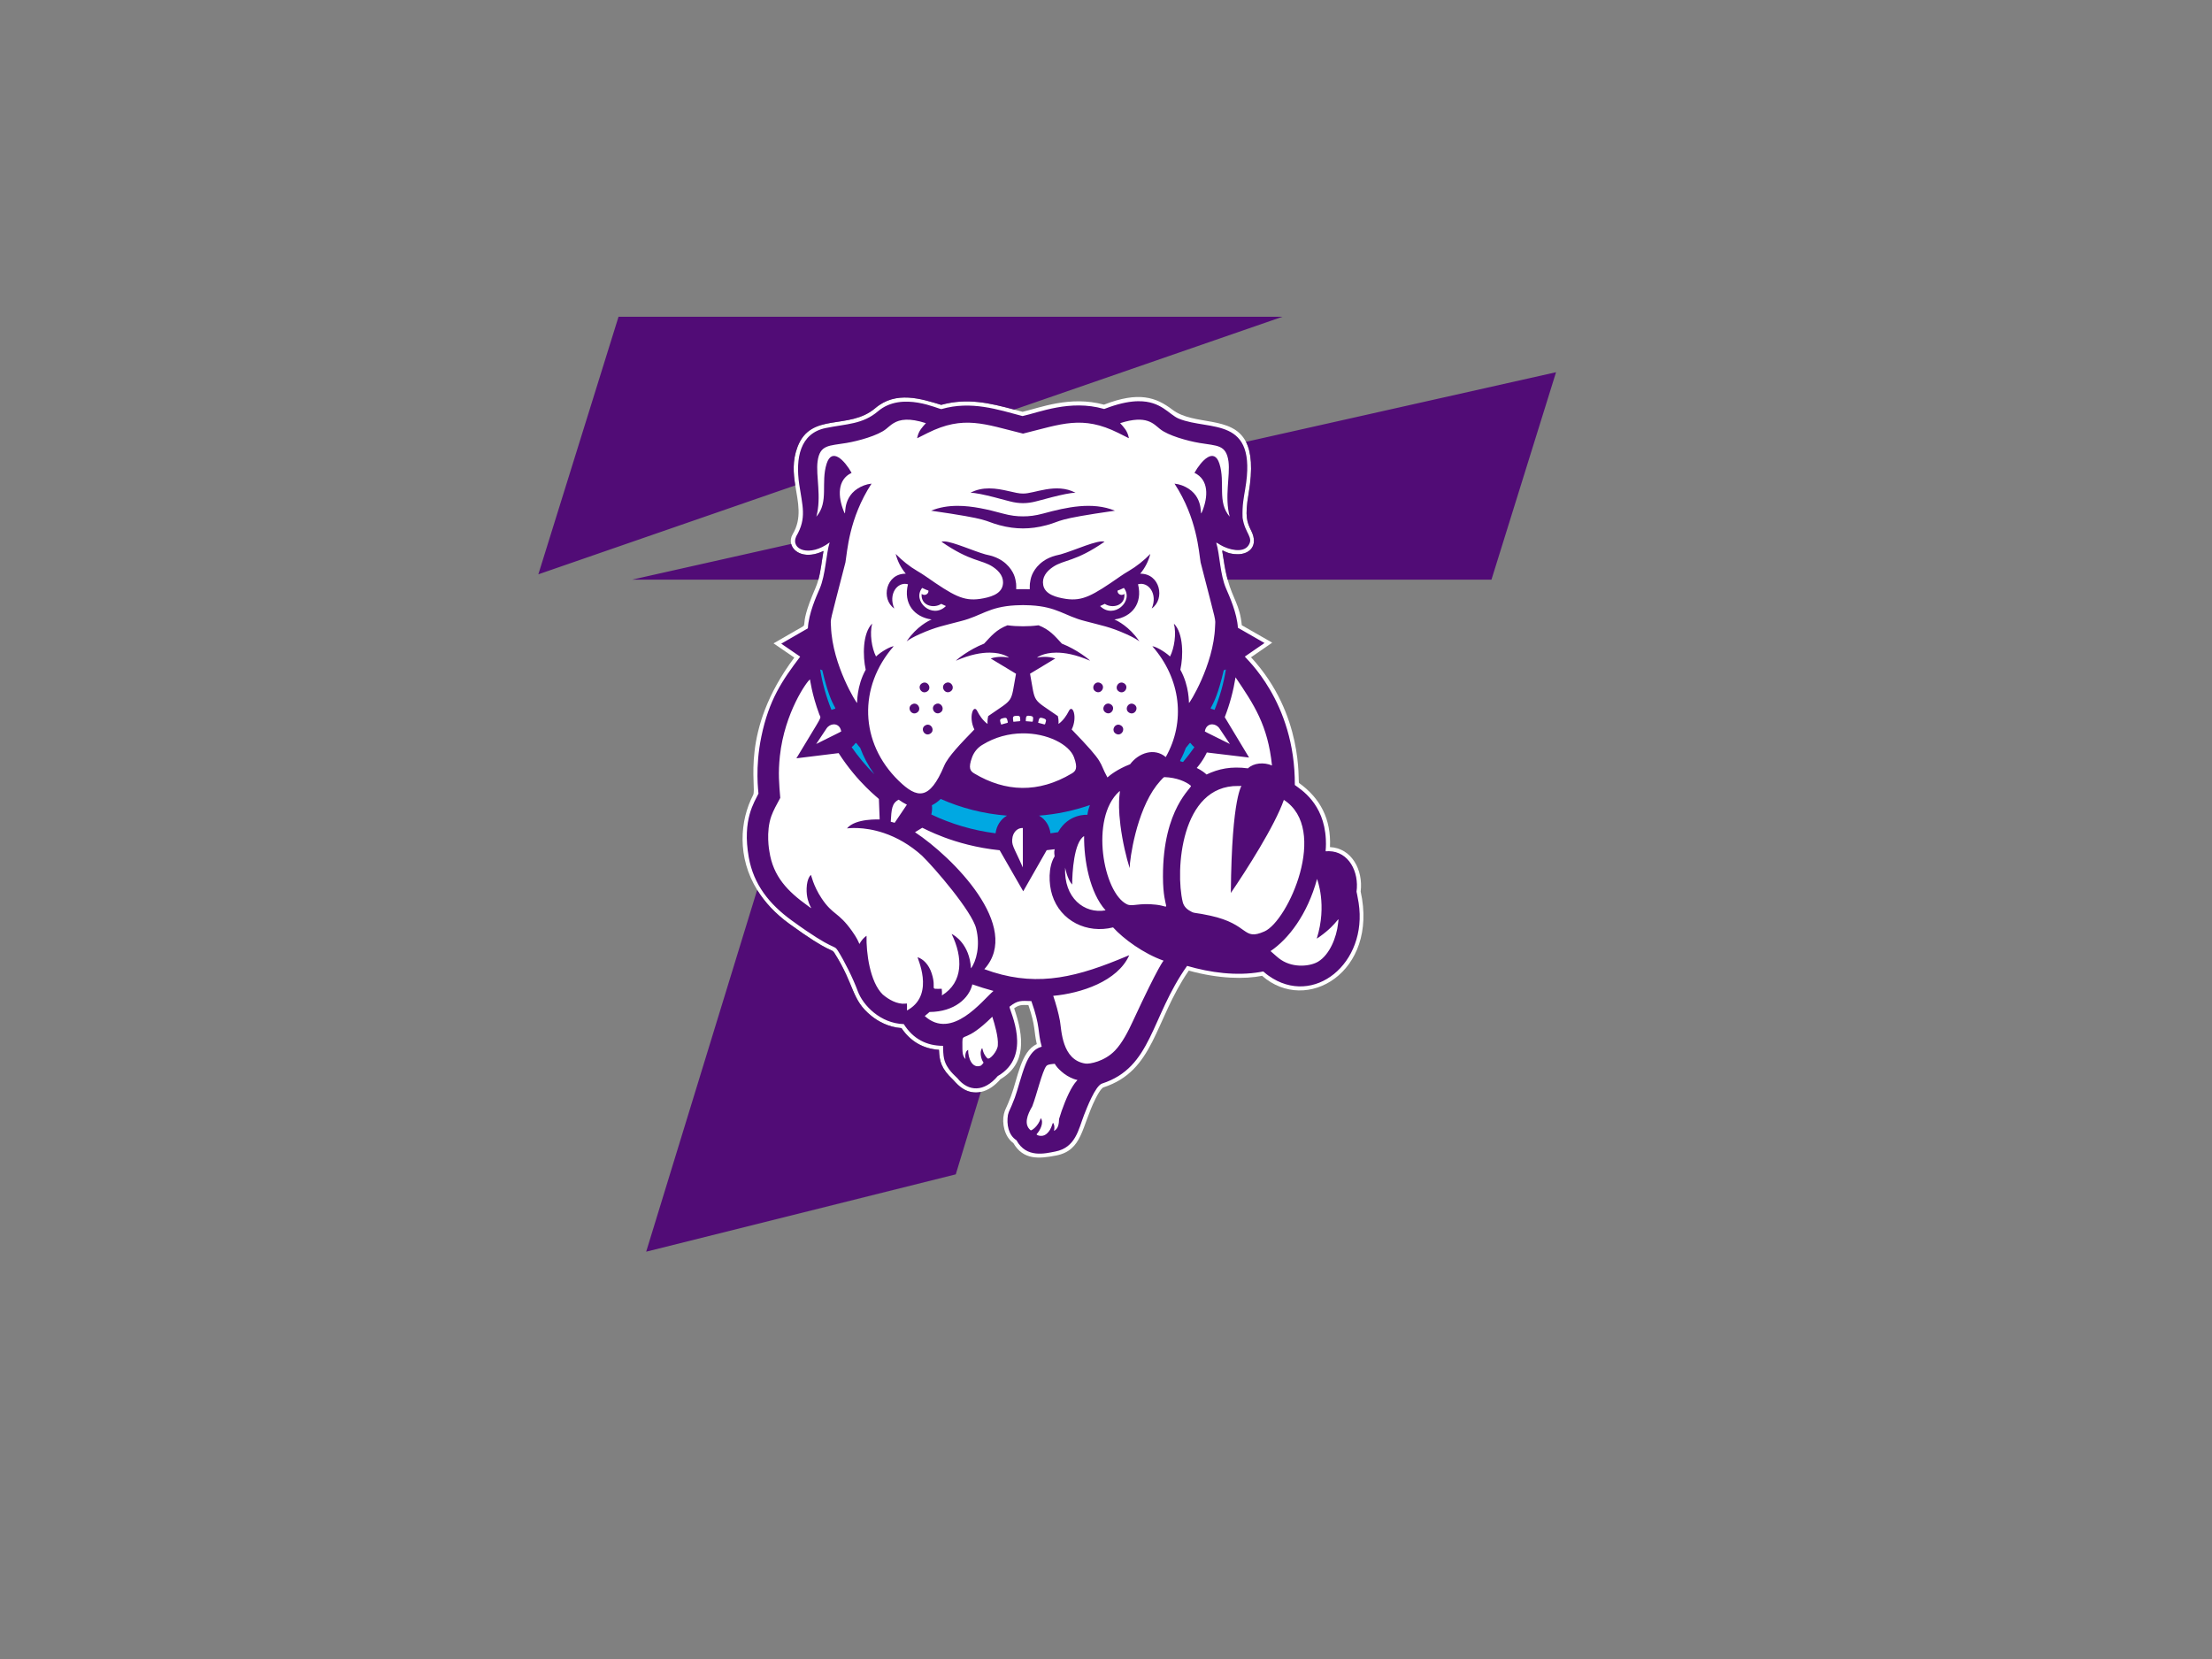 <svg clip-rule="evenodd" fill-rule="evenodd" stroke-linejoin="round" stroke-miterlimit="1.414" viewBox="0 0 8 6" xmlns="http://www.w3.org/2000/svg"><rect x="0" y="0" width="8" height="6" fill="#808080" stroke="none"/><g fill-rule="nonzero" transform="matrix(.015 0 0 -.015 -1.627 5.96)"><path d="m436.538 182.379c.636 5.242-2.191 10.46-7.402 10.714.32 6.799-2.383 11.816-7.463 15.456-.331.239 1.27 16.415-11.573 30.311 1.545 1.066 3.574 2.463 5.109 3.521-2.544 1.458-4.788 2.744-7.332 4.201-.5 4.994-2.107 6.204-3.415 10.997-.352 1.289-.683 2.838-.964 4.791-.585 4.069-.839 1.336 3.435 1.336 2.746 0 5.011 2.007 3.241 5.601-1.041 2.115-1.615 3.416-.667 8.972 1.052 6.16.651 10.029-.629 12.529-3.309 6.459-12.5 3.766-17.75 7.76-3.945 3.001-8.12 4.456-16.482 1.199-8.132 2.232-15.551-.786-19.623-1.727-.679.179-1.35.361-2.017.539-5.855 1.564-11.3 2.885-17.602 1.14-4.822 1.466-10.898 3.46-15.884-.782-6.419-5.462-15.528-.832-18.768-9.364-1.263-3.325-.999-6.369-.538-9.267.649-4.087 1.686-7.885-.625-11.773-.459-.772-.56-1.593-.365-2.342.564-2.152 3.597-3.699 7.796-1.698-.449-2.596-.644-4.787-1.234-6.912-.194-.699-.43-1.39-.732-2.087-4.807-11.066-.696-7.867-4.664-10.157-1.853-1.068-3.506-2.022-5.417-3.124 1.634-1.119.523-.359 5.008-3.431-13.292-17.751-8.937-31.23-9.931-33.14-3.188-6.122-3.937-14.966 1.016-22.94 1.776-2.861 4.287-5.609 7.682-8.08 10.144-7.381 10.159-5.883 10.879-7.014 5.013-7.88 4.016-11.269 8.951-15.227 1.53-1.227 4-2.696 7.239-2.93 2.188-3.219 5.229-4.975 9.051-5.23.099-2.753.53-4.528 3.377-7.202.645-.606 2.34-3.085 5.524-3.085.404 0 .797.044 1.179.122 1.851.375 3.457 1.593 4.724 3.062 6.306 3.736 5.684 10.179 3.315 17.105 1.203.858 1.823.831 3.434.779 1.775-5.191 1.304-6.359 2.029-9.416-3.868-1.762-4.61-8.274-6.233-12.562-1.231-3.225-1.378-2.971-1.695-4.271-.523-2.159.083-5.48 2.275-7.031 2.387-4.109 6.169-3.799 10.301-2.996 6.42 1.248 6.102 6.912 9.514 13.715 1.205 2.404 1.812 2.68 1.863 2.7 12.385 4.009 12.262 16.005 20.615 28.17 7.265-2.015 13.565-2.085 17.679-1.257 10.71-9.401 28.068.887 23.767 20.326" fill="#fff"/><g transform="matrix(.75 0 0 -.75 237.434 322.214)"><path d="m26.89 1.666-25.781 82.807 82.597-28.59c-.614-3.864-.967-7.921.716-12.354 4.32-11.375 16.467-5.202 25.025-12.484 6.649-5.657 14.749-2.999 21.178-1.045 8.404-2.326 15.662-.565 23.468 1.52l86.244-29.85-213.45-.002zm301.39 17.834-99.688 22.38c1.708 3.333 2.242 8.492.839 16.706-1.264 7.407-.497 9.141.89 11.962 2.36 4.791-.659 7.466-4.322 7.466-5.698 0-5.361-3.643-4.58 1.783.375 2.603.817 4.668 1.285 6.388l84.812.001 20.763-66.687zm-134.291 9.322c-2.456.027-5.455.55-9.205 1.85-2.098.728-1.64.695-1.949.602-10.796-3.067-20.815 1.184-26.071 2.322-7.959-2.096-16.476-4.999-26.056-2.249-.694.213-12.611-5.926-20.401.701-4.967 4.226-9.97 4.006-16.81 5.395-8.317 1.69-9.738 9.745-8.52 18.11.994 6.811 2.512 10.853-.966 16.701-1.955 4.346 4.37 6.772 10.75 1.966-1.139 3.548-1.297 10.436-3.198 14.837-1.065 2.469-3.572 7.992-3.804 12.774-5.045 2.91-3.314 1.91-8.562 4.938l6.09 4.169c-5.876 7.761-10.042 13.959-12.469 25.617-2.117 10.172-.944 17.794-.944 18.405-1.219 2.644-5.299 8.249-3.118 20.493 1.559 8.759 6.611 15.06 13.777 20.273 14.042 10.216 13.477 7.565 14.843 9.711 2.08 3.271 4.916 8.932 6.417 13.024 1.698 4.625 7.316 10.388 14.792 10.607 3.004 4.76 7.309 6.976 12.621 6.983.022 1.344.068 2.964.332 4.114.755 3.465 3.807 5.708 4.28 6.294 3.594 4.47 8.655 4.454 12.978-.688 11.322-6.499 3.775-20.984 3.773-22.289 2.668-2.147 3.743-1.908 7.034-1.82 2.985 8.419 1.932 9.662 3.32 14.613 0 .344-2.866-.088-5.215 5.815-1.384 3.486-2.574 8.388-3.426 10.634-1.666 4.37-1.827 3.963-2.209 5.54-.486 3.007.143 6.491 2.746 8.142 3.182 5.845 9.208 4.257 12.487 3.62 6.538-1.272 7.428-7.082 9.239-11.746.881-2.235 3.613-9.364 5.76-10.094 16.122-5.21 15.567-21.192 27.364-37.837 7.453 2.169 15.854 3.31 23.596 1.957 1.409-.247.39-.369 2.627 1.219 14.445 10.242 31.947-3.969 28.92-23.472-.31-2.022-.674-3.489-.674-3.556.862-6.363-2.461-12.906-8.881-13.026-1.709-.029-.761.869-.983-3.8-.569-11.691-8.168-16.079-9.97-17.469.161-26.925-16.076-40.954-16.077-41.288l6.334-4.365-8.559-4.904c-.287-4.74-2.741-10.152-3.793-12.588-1.996-4.623-1.975-10.866-3.171-14.754.258.001.716.361 1.397.76 2.584 1.516 7.175 2.655 8.901.205 1.886-2.684-1.044-3.804-1.827-8.975-.149-4.198.393-6.424.84-9.216 4.089-23.816-11.424-18.57-21.363-22.659-3.15-1.295-5.628-5.679-12.996-5.597zm-74.635 5.938h.001c1.619-.046 3.671.255 6.349 1.118-1.119 1.261-2.334 2.415-2.776 4.635-.06.303-.556.467 3.34-1.48 11.592-5.776 18.199-2.869 30.657.206h.001c12.459-3.075 19.064-5.982 30.656-.206 3.895 1.947 3.4 1.783 3.339 1.48-.441-2.22-1.654-3.374-2.775-4.635 8.571-2.762 10.725.24 12.822 1.883 2.603 2.111 8.85 3.833 12.694 4.481 5.661.962 8.576.485 9.316 5.951.593 4.606-1.33 11.409.394 17.747-4.13-4.738-1.341-10.886-3.315-17.049-1.703-5.308-5.765-1.044-8.018 2.958 4.664 2.227 4.429 7.692 2.469 12.468-1.021 2.48.994-3.915-4.382-7.383-1.282-.827-2.775-1.427-4.499-1.613 7.302 11.187 7.802 21.95 8.391 25.326 5.337 20.816 4.748 17.653 4.642 20.663-.442 12.394-8.407 24.986-8.385 24.496-.065.109.188-5.342-2.776-10.66.959-4.238 1.057-11.703-2.075-14.829.859 3.203.127 7.922-1.236 10.574-1.857-1.719-4.66-3.216-5.692-3.299 9.214 10.529 10.733 24.262 4.316 35.629-3.66-3.1-8.739-1.34-11.458 2.308-4.174 1.607-6.595 3.61-7.297 4.246-2.997-5.438-.38-3.949-11.486-15.42 1.988-4.031.242-8.476-.984-5.815-.619 1.232-1.719 2.943-3.256 4.036 0 0 .113-1.25-.205-2.52-8.516-5.924-7.138-3.812-8.945-13.628l8.118-4.895c-1.183-.397-2.369-.519-3.364-.524-1.43.001-2.444.242-2.444.242s.013-.007.034-.025c-.078.016-.121.025-.121.025s1.931-1.581 6.171-1.598c2.67-.024 6.269.574 10.894 2.596-.23-.356-4.182-3.577-9.051-5.489-2.361-2.533-3.909-4.485-7.504-5.897-1.858.24-3.351.309-4.586.304h-.83c-1.235.005-2.727-.064-4.585-.304-3.595 1.412-5.142 3.364-7.504 5.897-4.869 1.912-8.822 5.133-9.051 5.489 4.624-2.022 8.224-2.62 10.894-2.596 4.239.017 6.171 1.598 6.171 1.598s-.043-.009-.121-.025c.021.017.034.025.034.025s-1.016-.241-2.446-.242c-.995.005-2.179.127-3.362.524l8.138 4.907c-1.803 9.802-.429 7.694-8.942 13.616-.318 1.27-.206 2.52-.206 2.52-1.536-1.092-2.636-2.804-3.255-4.036-1.225-2.66-2.972 1.784-.984 5.815-4.388 4.532-8.446 8.692-9.713 11.698-4.691 11.134-8.635 10.617-14.634 4.772-12.602-12.285-12.975-30.21-1.579-43.233-1.033.083-3.835 1.58-5.691 3.299-1.363-2.652-2.096-7.37-1.236-10.574-3.134 3.126-3.034 10.592-2.076 14.83-2.965 5.317-2.713 10.768-2.777 10.659.022.491-7.942-12.101-8.385-24.496-.106-3.01-.696.153 4.643-20.663.587-3.375 1.089-14.138 8.391-25.326-1.724.186-3.217.787-4.499 1.613-5.376 3.469-3.361 9.864-4.382 7.383-1.96-4.776-2.196-10.241 2.468-12.468h.001c-2.254-4.001-6.316-8.266-8.018-2.958-1.973 6.164.816 12.311-3.316 17.05 1.725-6.338-.198-13.142.397-17.748.739-5.466 3.653-4.989 9.314-5.95 3.844-.649 10.092-2.37 12.695-4.481 1.443-1.13 2.91-2.902 6.472-3.002zm26.683 22.089c-1.994-.002-4.044.356-6.008 1.409 3.086-.047 12.652 2.845 12.701 2.765 1.484.389 2.853.57 4.188.571 1.336-.001 2.704-.182 4.187-.571.049.08 9.614-2.812 12.702-2.765-6.286-3.371-13.44.381-16.889.246-2.371.093-6.493-1.652-10.881-1.655zm-10.186 5.613c-2.911.005-5.77.444-8.485 1.556 19.676 2.833 16.606 3.19 21.921 4.641 2.798.763 5.337 1.056 7.63 1.057h.001c2.292 0 4.833-.294 7.629-1.057 5.315-1.451 2.246-1.808 21.922-4.641-7.24-2.967-15.501-1.139-23.061.916-2.454.669-4.542.921-6.49.905h-.001c-1.948.016-4.037-.236-6.491-.905-4.725-1.284-9.724-2.48-14.576-2.472zm-4.132 11.434c-.413-.027-.755.002-1.011.099 9.426 6.544 12.971 5.668 16.601 8.124 2.088 1.412 3.57 3.332 3.108 5.81-.566 3.037-4.236 3.96-7.306 4.446-5.365.771-8.528-1.02-17.469-7.247-.886-.616-1.799-1.192-2.732-1.734-2.466-1.438-4.885-3.378-6.924-5.478.626 2.379 1.654 4.445 3.248 6.354-6.423-.07-8.066 8.176-3.702 11.183-1.983-4.596.952-8.705 4.405-7.792-1.537 6.217 1.983 10.536 7.606 11.331-.965.381-4.811 2.308-7.89 6.825-.45.66-.043-.284 4.042-2.109 5.403-2.416 7.826-2.732 13.288-4.204 6.612-1.671 8.888-4.596 17.477-5.061.866-.047 1.683-.072 2.457-.077h.001c.776.005 1.592.03 2.459.077 8.588.465 10.863 3.39 17.475 5.061 5.463 1.472 7.885 1.788 13.289 4.204 4.084 1.825 4.491 2.769 4.041 2.109-3.08-4.516-6.926-6.443-7.889-6.825 5.622-.795 9.142-5.114 7.606-11.331 3.452-.912 6.389 3.196 4.406 7.792 4.364-3.007 2.719-11.253-3.704-11.183 1.594-1.909 2.623-3.975 3.25-6.354-2.04 2.1-4.46 4.04-6.927 5.478-.932.542-1.845 1.118-2.73 1.734-8.941 6.228-12.105 8.018-17.468 7.247-3.07-.486-6.74-1.409-7.307-4.446-.462-2.478 1.02-4.398 3.107-5.81 3.629-2.456 7.177-1.581 16.603-8.124-2.047-.774-9.689 2.816-14.109 4.064-.254.072-.511.13-.77.185-5.274 1.102-7.565 4.363-8.425 6.388-.415.977-.62 2.194-.687 2.799-.048.432-.04.84-.04 1.828-.897-.022-1.609-.023-2.18-.016h-.001c-.571-.007-1.282-.006-2.179.016 0-.988.007-1.396-.039-1.828-.069-.605-.274-1.822-.69-2.799-.858-2.025-3.148-5.286-8.423-6.388-.26-.055-.517-.113-.773-.185-3.866-1.092-10.201-3.978-13.095-4.163zm-49.33.807-51.132 11.478 59.88.001c.786-2.834 1.048-5.754 1.647-9.215-5.599 2.667-9.645.605-10.396-2.264zm42.11 14.142c.683.368 1.744.773 2.015.855.136.946-.888 1.659-1.805 1.287-.418-.167-.362-.384-.387-.053-.227 3.58 3.83 4.657 6.306 3.033.016.009 1.491.699 1.508.706-4.404 4.378-10.979-1.641-7.637-5.828zm64.84 0c3.342 4.187-3.233 10.205-7.638 5.828.018-.007 1.491-.697 1.508-.706 2.475 1.624 6.532.547 6.305-3.033-.024-.331.033-.114-.385.053-.918.372-1.941-.341-1.805-1.287.271-.082 1.331-.487 2.015-.855zm35.904 28.742c5.905 8.745 10.376 15.327 11.719 28.339-2.592-1.114-5.886-.836-7.733.922-5.425-.716-9.422.138-13.313 1.98-1.408-1.331-3.149-2.098-3.149-2.098 2.22-2.567 3.245-4.985 3.245-4.985l13.583 1.629-7.82-12.978c1.647-4.232 2.784-8.55 3.468-12.809zm-136.817.639c.054.056.558 4.688 3.022 11.32.573 1.543 1.403-.6-7.385 14.073.528-.066 8.047-.988 13.579-1.667 6.212 9.657 12.947 14.582 12.947 14.759.268 7.077.264 6.576.218 6.565.015.045-7.694-.464-10.483 2.878.093 0 5.137-.78 11.845 1.477 4.268 1.435 8.449 3.845 12.264 7.279 4.012 3.871 16.129 17.979 17.419 23.426 1.404 5.547.015 10.594-1.667 12.813-.439-7.794-5.328-10.613-6.047-10.985-.121-.082-.173-.084-.131.001 3.592 7.397 3.774 15.428-3.171 19.689 0-.022.118-.735-.049-2.136-4.326.02-1.48.44-3.232-4.975-.937-2.889-2.742-4.577-4.495-5.175-.399-.136 5.641 11.605-2.868 16.787-.745.454-.569.412-.564-.306-.004-2.054.038-1.597-.555-1.546-2.626.213-5.255-1.26-7.253-2.957-4.138-4.032-5.345-13.501-5.199-18.853-.034 0-1.021.62-1.838 1.857-.928 1.399.322 1.019-2.85-3.417-4.467-6.265-6.11-5.014-9.773-10.513-2.681-4.032-3.406-7.706-3.389-7.465-.061-.09-1.3.925-1.413 4.269-.194 5.681 3.115 7.576.377 5.612-6.416-4.599-11.146-9.37-12.351-17.513 0 .02-1.217-6.243.646-11.372.674-1.849 1.642-3.565 2.854-5.81-.374-4.547-.717-7.949-.122-13.459 1.518-14.054 8.819-24.185 9.66-24.607 0-.037.002-.052.005-.049zm44.468 1.003c-.3-.021-.624.054-.95.261-1.742 1.101-.075 3.732 1.665 2.632 1.415-.895.581-2.8-.715-2.893zm48.059 0c-1.296.093-2.13 1.998-.715 2.893 1.74 1.1 3.406-1.531 1.664-2.632-.327-.207-.649-.282-.949-.261zm-55.58.025c-.299-.022-.623.053-.949.259-1.742 1.102-.076 3.732 1.664 2.632 1.416-.895.581-2.798-.715-2.891zm63.1 0c-1.296.093-2.131 1.996-.715 2.891 1.739 1.1 3.405-1.53 1.663-2.632-.326-.206-.649-.281-.948-.259zm-79.78.075c-.004.013-.007.018-.009.037.026-.063.019-.061.009-.037zm96.455 0c-.011-.024-.018-.026.006.037 0-.019-.002-.024-.006-.037zm-75.506 6.683c-.299-.021-.622.054-.948.261-1.742 1.101-.076 3.731 1.663 2.632 1.416-.895.581-2.8-.715-2.893zm54.555 0c-1.296.093-2.131 1.998-.715 2.893 1.74 1.099 3.407-1.531 1.664-2.632-.326-.207-.65-.282-.949-.261zm-62.074.024c-.299-.022-.622.054-.948.26-1.742 1.101-.077 3.731 1.663 2.632 1.415-.896.58-2.8-.715-2.892zm69.595 0c-1.295.092-2.13 1.996-.715 2.892 1.74 1.099 3.405-1.531 1.664-2.632-.327-.206-.65-.282-.949-.26zm-33.068 3.895c.672.047 1.635.05 1.518.862-.208 1.503.31.996-2.353.892.036-.917-.081-1.819.835-1.754zm-3.504.012c.443.006.819.133.836.645.061 1.517.479.928-2.159 1.29-.126-.91-.398-1.775.516-1.872.251-.026.541-.067.807-.063zm7.477.639c.087-.004.186.005.298.033.638.161 1.616.335 1.355 1.12-.47 1.445.132 1.034-2.49.459.172-.789.227-1.578.837-1.612zm-11.498.028c.332-.008.607.108.694.513.326 1.485.637.825-1.917 1.654-.285-.878-.703-1.677.186-1.935.315-.091.705-.224 1.037-.232zm-55.086 2.089c1.092-.04 2.141.641 2.42 2.191.031.177.759-.257-8.033 4.127 3.124-4.681 3.11-4.663 3.329-4.991.559-.83 1.435-1.297 2.284-1.327zm121.765 0c.849.03 1.723.497 2.283 1.327.218.327.206.31 3.33 4.99-8.792-4.383-8.064-3.949-8.033-4.126.279-1.55 1.327-2.231 2.419-2.191zm-91.403.096c-.299-.021-.622.054-.948.261-1.742 1.101-.076 3.731 1.663 2.631 1.416-.893.581-2.799-.715-2.892zm61.049 0c-1.295.093-2.13 1.999-.715 2.893 1.74 1.099 3.406-1.531 1.664-2.632-.327-.207-.65-.282-.949-.261zm-30.739 2.802c8.089-.097 15.079 3.601 16.586 7.666 1.344 3.624.544 4.489-.73 5.248-10.726 6.396-21.318 5.941-31.283 0-1.274-.759-2.073-1.624-.729-5.248.597-1.613 1.712-2.988 3.171-3.897 4.21-2.626 8.748-3.718 12.986-3.769zm45.651 14.067c3.906.125 6.955 1.431 8.52 2.776.65.561-9.033 7.044-8.972 29.218.034 11.942 3.391 9.678-2.192 9.023-5.572-.652-7.622.7-9.357-.117-7.63-3.593-12.037-27.684-2.528-36.278.762-.684-.756 1.578.401 10.833.665 5.294 1.934 10.593 2.976 13.791-.004-2.879 2.134-18.051 8.613-26.552.242-.318 2.16-2.706 2.539-2.694zm24.716 2.793c.39.014-3.067 2.505-3.348 34.452 4.922-7.205 14.15-21.604 17.046-29.927 14.642 9.436 1.314 38.943-6.216 42.278-7.165 3.172-4.72-2.279-17.448-5.058-4.72-1.03-4.873-.68-5.946-1.206-1.301-.636-2.497-1.543-2.902-3.177-2.419-10.067-.692-37.549 17.844-37.308.585.071.881-.057.971-.054zm-110.128 4.462c.892.641 1.778 1.183 2.638 1.606-3.124 4.625-1.441 2.131-3.932 5.826-.434-.13-.857-.246-1.257-.349.246-3.967.315-5.937 2.551-7.083zm7.575 9.028c.288 0 9.978 5.711 24.888 7.23 8.537 14.866 7.479 13.024 7.574 13.194.105-.184 2.811-4.929 7.538-13.215 1.591-.168 2.333-.306 2.593-.306-.121.415-.247.822-.037 2.288-2.099 3.4-1.926 8.818-.794 12.414 2.655 8.429 11.262 12.509 19.581 10.424 3.381 3.726 9.79 8.407 16.232 10.694.031.01-1.35 1.084-9.883 19.504-1.452 3.135-3.341 6.915-5.752 9.414-3.392 3.516-8.159 4.354-9.454 4.167-7.667-1.109-7.705-10.905-8.216-13.702-.486-2.668-1.315-5.601-2.166-8.075 8.92-.814 20.726-4.674 24.441-13.065 0-.021-.205.102-3.635 1.496-15.206 6.177-27.637 8.677-42.953 2.995 12.313-13.592-10.273-36.087-22.288-44.027zm32.341.075c0 13.382.008 12.634-.01 12.672-3.015-6.902-3.789-7.09-3.288-9.841.413-1.711 1.678-2.894 3.298-2.831zm19.692 2.604c-.079 7.672 1.788 18.196 6.908 23.869-6.877 1.209-13.46-4.024-13.007-13.738 0 0 .657 3.707 2.269 5.453-.016-3.741.567-13.676 3.83-15.584zm77.267 4.855c.026.005.081.03.143.06-.15.023-.171-.064-.143-.06zm-2.369 8.905c.001.239 3.303 8.255-.089 19.152-.028.087.359-.175.952-.599 6.346-4.526 6.236-7.376 5.881-4.199-.503 4.5-2.703 9.996-6.401 12.243-2.395 1.453-7.763 2.164-11.883-.543-1.15-.755-1.712-1.394-3.423-2.847 5.679-3.814 11.839-11.689 14.963-23.207zm-179.949 3.635-.104.065-35.63 116.145 99.529-24.866 8.051-26.48v-.001c-.512.103-1.036.162-1.573.162-4.246 0-6.506-3.306-7.367-4.115v-.001c-3.795-3.564-4.37-5.93-4.501-9.601-5.098-.34-9.151-2.681-12.069-6.974-4.32-.311-7.613-2.272-9.652-3.908-6.58-5.277-5.253-9.796-11.935-20.302-.96-1.507-.98.489-14.505-9.353-4.527-3.293-7.874-6.958-10.243-10.772zm69.121 30.274c2.211.771 4.536 1.502 6.797 2.107-3.612 3.093-13.346 15.97-22.094 8.075.332-.282-.009.009 1.542-1.308 8.058-.044 12.754-4.497 13.756-8.874zm6.416 10.4c.78 2.422 1.991 6.574 1.781 9.12.002 1.808-2.647 4.955-3.376 4.229-1.955-1.94-1.328-4.175-1.924-2.816-.548 1.252.033 3.213.565 3.991.149.216.342.188-.665 1.172-2.86 1.179-4.199-2.451-4.143-5.057-.899.376-1.032 1.913-.861 2.976-1.015-1.175-.997-1.868-.992-5.501.005-3.102.876.528 9.615-8.114zm20.016 15.131c.291.056.041.549 2.206 2.473 1.168 1.039 2.497 1.849 3.987 2.4h.001c1.764.652 1.326-.305-.298 2.252-1.758 2.762-3.536 7.482-4.441 10.604-.049 1.594-.254 3.155-1.644 3.843.213-.853.163-1.558-.016-2.057-.619-1.731-.185 1.373-2.57 3.163-1.358 1.02-3.298.185-2.963-.088 1.179-1.27 2.36-3.779 1.308-5.116-.814 2.666-3.019 4.075-3.238 3.901-2.352-1.873-1.039-5.114.494-7.691 1.429-3.678 3.201-11.302 4.511-12.946.404-.506 1.137-.565 2.084-.686.326-.041.482-.071.579-.052z" fill="#510c76"/><path d="m91.712 115.065c.72 4.506 1.96 8.848 3.632 12.985 2.818-1.107.446 1.879-2.95-12.742-.23-.066-.457-.146-.682-.242zm130.425 0c-.225.096-.452.176-.682.241-3.397 14.622-5.769 11.636-2.951 12.744 1.674-4.138 2.912-8.479 3.633-12.985zm-118.947 23.608c-.189.029-.371.553-1.356 1.377 2.152 3.102 4.588 6.008 7.268 8.693-2.062-2.926-3.474-5.682-4.521-8.472-1.009-1.158-1.203-1.626-1.391-1.598zm107.47 0c-.188-.028-.383.439-1.391 1.596-1.898 5.064-2.545 3.983-.912 4.547 1.295-1.532 2.518-3.12 3.659-4.766-.986-.824-1.168-1.348-1.356-1.377zm-80.209 18.012c-.839.817-1.775 1.52-2.829 2.029.139.989.069 2.001-.185 2.969 6.368 3.034 13.321 5.113 20.657 6.05.29-2.369 1.613-4.532 3.673-5.678-7.566-.59-14.748-2.451-21.316-5.37zm47.974 1.962c-5.165 1.796-10.648 2.964-16.348 3.408 2.06 1.146 3.384 3.309 3.674 5.677.815-.104 1.623-.224 2.428-.356 3.371-6.111 9.443-5.584 9.443-5.584.085-1.051.547-2.441.803-3.145z" fill="#00a8e2"/></g></g></svg>